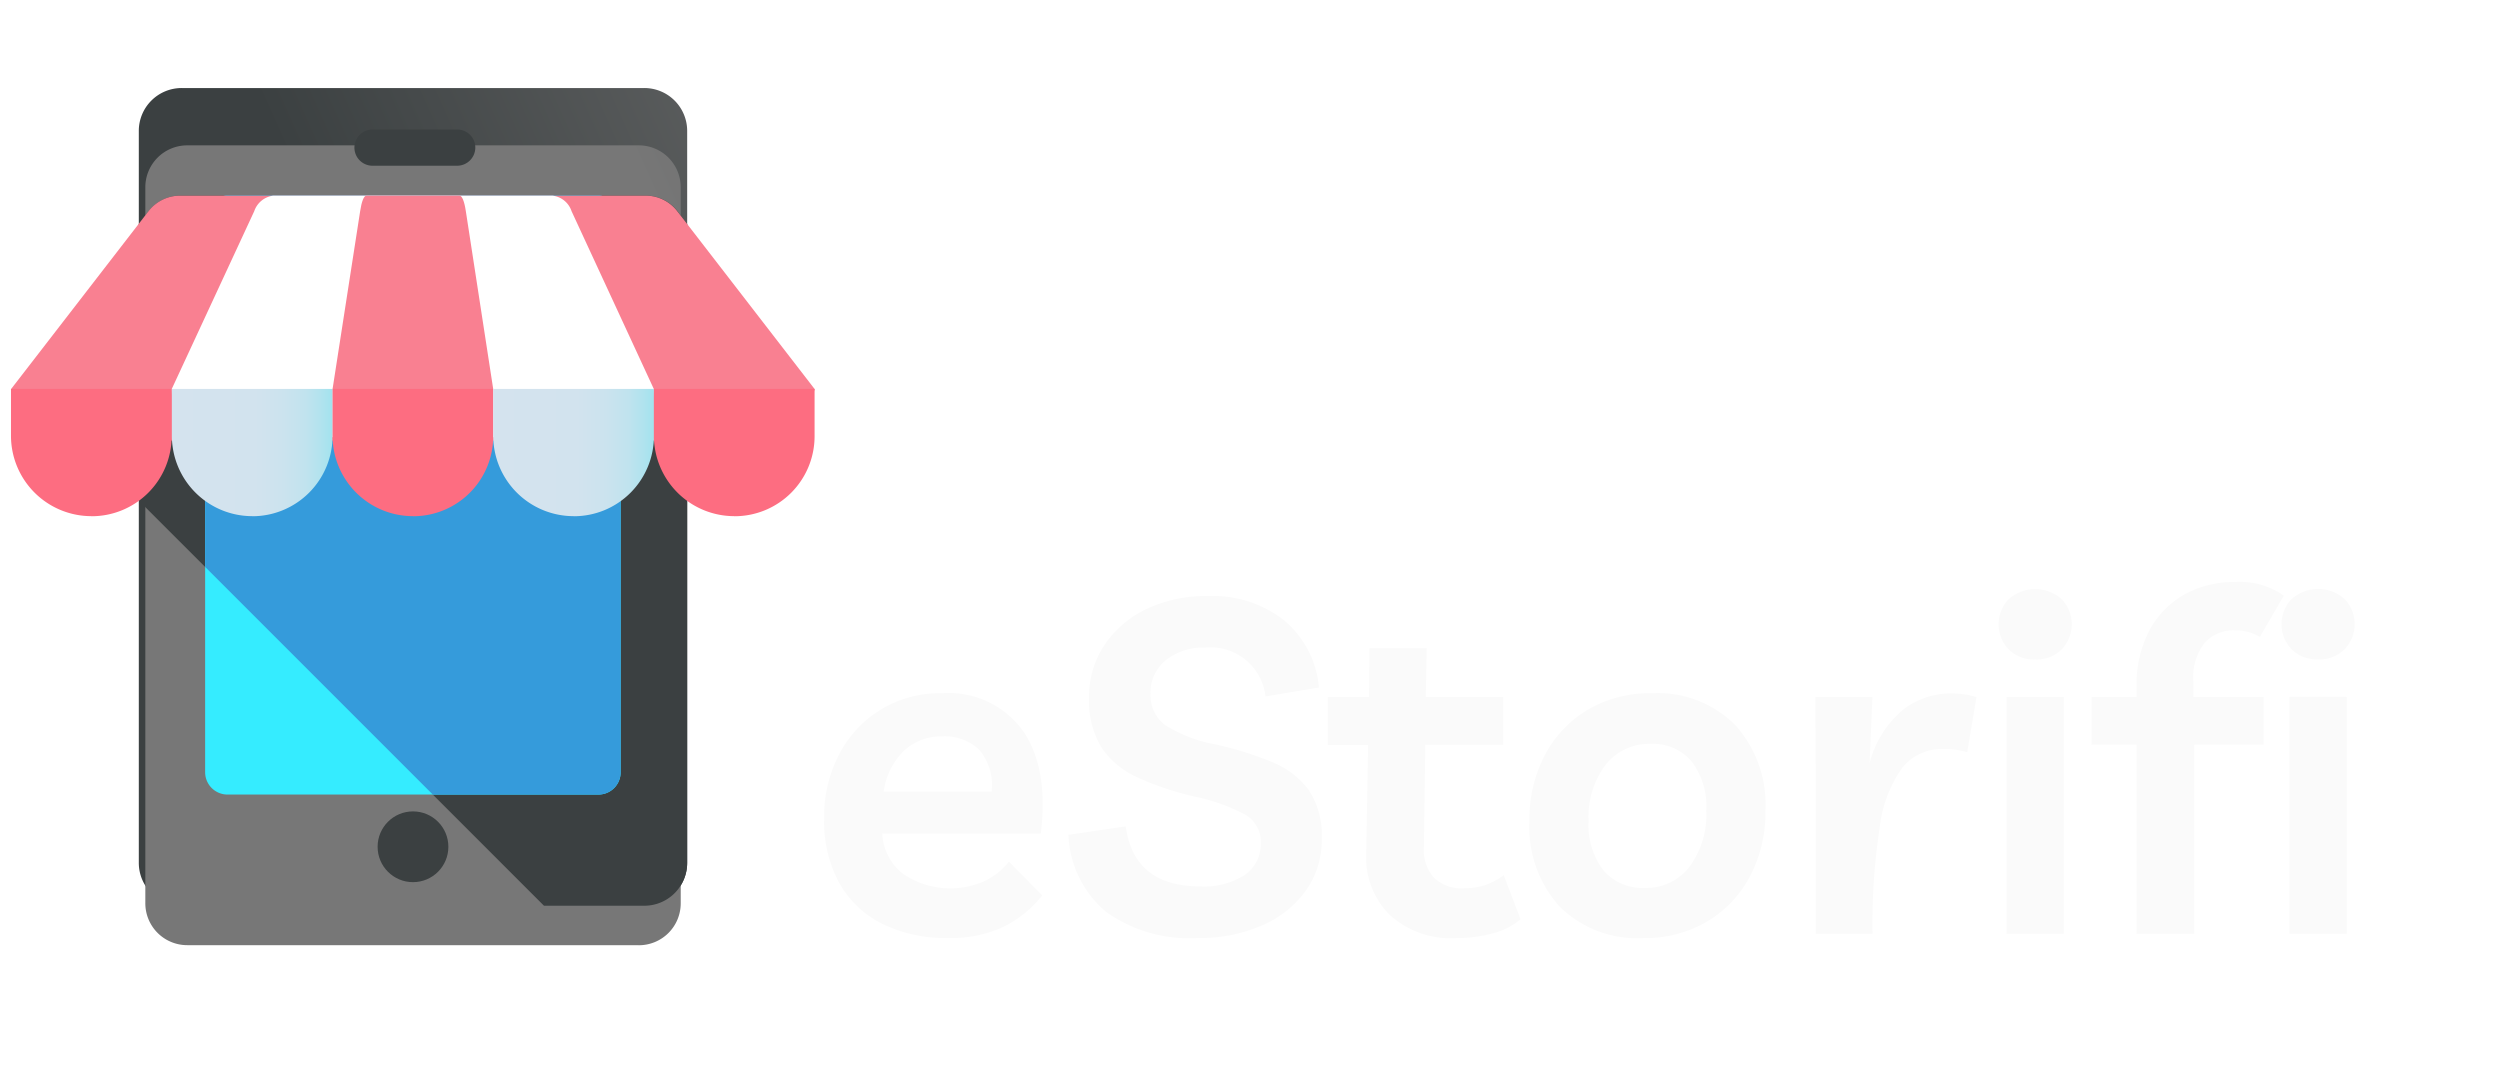 <svg xmlns="http://www.w3.org/2000/svg" xmlns:xlink="http://www.w3.org/1999/xlink" width="154.822" height="67.531" viewBox="0 0 154.822 67.531">
    <defs>
        <style>
            .cls-1{isolation:isolate}.cls-2{fill:#fafafa}.cls-3{fill:url(#linear-gradient)}.cls-4{fill:url(#linear-gradient-2)}.cls-5{fill:url(#linear-gradient-3)}.cls-6{fill:url(#linear-gradient-4)}.cls-7{fill:url(#linear-gradient-5)}.cls-8{fill:url(#linear-gradient-6)}.cls-9{fill:url(#linear-gradient-7)}.cls-10{fill:#f98091}.cls-11{fill:url(#linear-gradient-8)}.cls-12{fill:#fd6d81}.cls-13{fill:url(#linear-gradient-9)}.cls-14{filter:url(#Path_568)}.cls-15{filter:url(#Path_440)}.cls-16{filter:url(#Path_439)}.cls-17{filter:url(#Path_438)}.cls-18{filter:url(#Path_437)}.cls-19{filter:url(#Path_436)}.cls-20{filter:url(#Path_435)}.cls-21{filter:url(#Path_434)}
        </style>
        <filter id="Path_434" width="31.534" height="33.158" x="42.037" y="33.933" filterUnits="userSpaceOnUse">
            <feOffset dy="3"/>
            <feGaussianBlur result="blur" stdDeviation="3"/>
            <feFlood flood-opacity=".161"/>
            <feComposite in2="blur" operator="in"/>
            <feComposite in="SourceGraphic"/>
        </filter>
        <filter id="Path_435" width="33.688" height="39.179" x="57.167" y="27.913" filterUnits="userSpaceOnUse">
            <feOffset dy="3"/>
            <feGaussianBlur result="blur-2" stdDeviation="3"/>
            <feFlood flood-opacity=".161"/>
            <feComposite in2="blur-2" operator="in"/>
            <feComposite in="SourceGraphic"/>
        </filter>
        <filter id="Path_436" width="29.935" height="35.953" x="73.233" y="31.139" filterUnits="userSpaceOnUse">
            <feOffset dy="3"/>
            <feGaussianBlur result="blur-3" stdDeviation="3"/>
            <feFlood flood-opacity=".161"/>
            <feComposite in2="blur-3" operator="in"/>
            <feComposite in="SourceGraphic"/>
        </filter>
        <filter id="Path_437" width="32.615" height="33.163" x="85.722" y="33.927" filterUnits="userSpaceOnUse">
            <feOffset dy="3"/>
            <feGaussianBlur result="blur-4" stdDeviation="3"/>
            <feFlood flood-opacity=".161"/>
            <feComposite in2="blur-4" operator="in"/>
            <feComposite in="SourceGraphic"/>
        </filter>
        <filter id="Path_438" width="27.991" height="32.897" x="103.418" y="33.933" filterUnits="userSpaceOnUse">
            <feOffset dy="3"/>
            <feGaussianBlur result="blur-5" stdDeviation="3"/>
            <feFlood flood-opacity=".161"/>
            <feComposite in2="blur-5" operator="in"/>
            <feComposite in="SourceGraphic"/>
        </filter>
        <filter id="Path_439" width="22.532" height="39.352" x="114.773" y="27.478" filterUnits="userSpaceOnUse">
            <feOffset dy="3"/>
            <feGaussianBlur result="blur-6" stdDeviation="3"/>
            <feFlood flood-opacity=".161"/>
            <feComposite in2="blur-6" operator="in"/>
            <feComposite in="SourceGraphic"/>
        </filter>
        <filter id="Path_440" width="34.296" height="39.788" x="120.525" y="27.042" filterUnits="userSpaceOnUse">
            <feOffset dy="3"/>
            <feGaussianBlur result="blur-7" stdDeviation="3"/>
            <feFlood flood-opacity=".161"/>
            <feComposite in2="blur-7" operator="in"/>
            <feComposite in="SourceGraphic"/>
        </filter>
        <linearGradient id="linear-gradient" x1=".815" x2="-.282" y1="-1.465" y2="-.729" gradientUnits="objectBoundingBox">
            <stop offset="0" stop-color="#777"/>
            <stop offset="1" stop-color="#3b4041"/>
        </linearGradient>
        <linearGradient id="linear-gradient-2" x1=".179" x2="1.277" y1="-1.078" y2="-1.813" xlink:href="#linear-gradient"/>
        <filter id="Path_568" width="51.151" height="67.531" x="0" y="0" filterUnits="userSpaceOnUse">
            <feOffset dy="3"/>
            <feGaussianBlur result="blur-8" stdDeviation="3"/>
            <feFlood flood-opacity=".161"/>
            <feComposite in2="blur-8" operator="in"/>
            <feComposite in="SourceGraphic"/>
        </filter>
        <linearGradient id="linear-gradient-3" x1=".783" x2=".455" y1="-2.091" y2="-1.303" gradientUnits="objectBoundingBox">
            <stop offset="0" stop-color="#3b4041" stop-opacity="0"/>
            <stop offset="1" stop-color="#3b4041"/>
        </linearGradient>
        <linearGradient id="linear-gradient-4" x1=".181" x2="1.269" y1="-1.668" y2="-2.422" gradientUnits="objectBoundingBox">
            <stop offset="0" stop-color="#35ecff"/>
            <stop offset="1" stop-color="#359bdb"/>
        </linearGradient>
        <linearGradient id="linear-gradient-5" x1=".995" x2=".409" y1="-2.224" y2="-1.62" gradientUnits="objectBoundingBox">
            <stop offset="0" stop-color="#61c6ff" stop-opacity="0"/>
            <stop offset="1" stop-color="#359bdb"/>
        </linearGradient>
        <linearGradient id="linear-gradient-6" x1="1.925" x2="-2.886" y1="-20.354" y2="-18.519" xlink:href="#linear-gradient"/>
        <linearGradient id="linear-gradient-7" x1="3.017" x2="-5.201" y1="-30.185" y2="-28.351" xlink:href="#linear-gradient"/>
        <linearGradient id="linear-gradient-8" x1=".497" x2=".497" y1="-3.629" y2="-4.441" gradientUnits="objectBoundingBox">
            <stop offset="0" stop-color="#fff"/>
            <stop offset="1" stop-color="#f2f2f2"/>
        </linearGradient>
        <linearGradient id="linear-gradient-9" x2="1" y1="-2.172" y2="-2.172" gradientUnits="objectBoundingBox">
            <stop offset="0" stop-color="#d4e3ee"/>
            <stop offset=".52" stop-color="#d2e3ee"/>
            <stop offset=".7" stop-color="#cbe3ee"/>
            <stop offset=".84" stop-color="#c0e3ee"/>
            <stop offset=".94" stop-color="#afe3ee"/>
            <stop offset="1" stop-color="#a2e3ee"/>
        </linearGradient>
    </defs>
    <g id="Group_817" data-name="Group 817" transform="translate(-141.556 -6435.548)">
        <g id="Group_141" data-name="Group 141" transform="translate(192.593 6468.59)">
            <g id="Group_69" class="cls-1" data-name="Group 69">
                <g class="cls-21" transform="translate(-51.04 -33.04)">
                    <path id="Path_434-2" d="M394.285 273.618a8.909 8.909 0 0 1-4.11-.886 6.236 6.236 0 0 1-2.659-2.544 7.977 7.977 0 0 1-.925-3.951 8.294 8.294 0 0 1 .959-4.047 6.98 6.98 0 0 1 6.33-3.731 5.686 5.686 0 0 1 5.011 2.312q1.612 2.312 1.118 6.377h-9.819a3.383 3.383 0 0 0 1.249 2.47 5.194 5.194 0 0 0 4.982.518 4.114 4.114 0 0 0 1.612-1.249l2.063 2.092a6.958 6.958 0 0 1-2.4 1.946 7.68 7.68 0 0 1-3.411.693zm-.347-12.487a3.37 3.37 0 0 0-2.44.925 4.347 4.347 0 0 0-1.22 2.5h6.682a3.347 3.347 0 0 0-.784-2.614 3.088 3.088 0 0 0-2.24-.813z" class="cls-2" data-name="Path 434" transform="translate(-335.55 -218.53)"/>
                </g>
                <g class="cls-20" transform="translate(-51.04 -33.04)">
                    <path id="Path_435-2" d="M525.44 227.569a8.848 8.848 0 0 1-5.666-1.627 6.562 6.562 0 0 1-2.324-4.764l3.544-.523q.523 3.718 4.619 3.718a4.653 4.653 0 0 0 2.76-.712 2.31 2.31 0 0 0 .988-1.99 1.928 1.928 0 0 0-.988-1.757 11.847 11.847 0 0 0-3.167-1.118 18.5 18.5 0 0 1-3.486-1.177 5.248 5.248 0 0 1-2.222-1.85 5.522 5.522 0 0 1-.77-3.079 5.749 5.749 0 0 1 .945-3.254 6.461 6.461 0 0 1 2.6-2.237 8.628 8.628 0 0 1 3.834-.809 7.151 7.151 0 0 1 4.706 1.51 6.1 6.1 0 0 1 2.149 4.154l-3.308.554a3.422 3.422 0 0 0-3.721-3.026 3.714 3.714 0 0 0-2.455.784 2.551 2.551 0 0 0-.945 2.063 2.3 2.3 0 0 0 .925 1.966 8.937 8.937 0 0 0 3.172 1.2 20.617 20.617 0 0 1 3.457 1.089 5.275 5.275 0 0 1 2.251 1.729 5.06 5.06 0 0 1 .8 3.021 5.38 5.38 0 0 1-.973 3.181 6.5 6.5 0 0 1-2.7 2.164 9.716 9.716 0 0 1-4.025.79z" class="cls-2" data-name="Path 435" transform="translate(-451.28 -172.48)"/>
                </g>
                <g class="cls-19" transform="translate(-51.04 -33.04)">
                    <path id="Path_436-2" d="M664.332 252.243a5.591 5.591 0 0 1-4.111-1.452 5.028 5.028 0 0 1-1.439-3.805l.116-6.706h-2.5v-2.968h2.556l.029-3.021h3.544l-.058 3.021h4.794v2.958h-4.823l-.087 6.333a2.574 2.574 0 0 0 .6 1.874 2.416 2.416 0 0 0 1.874.682 4.329 4.329 0 0 0 1.249-.175 4.132 4.132 0 0 0 1.22-.639l1.041 2.731a4.336 4.336 0 0 1-1.709.872 8.573 8.573 0 0 1-2.296.295z" class="cls-2" data-name="Path 436" transform="translate(-574.17 -197.15)"/>
                </g>
                <g class="cls-18" transform="translate(-51.04 -33.04)">
                    <path id="Path_437-2" d="M771.994 258.41a6.786 6.786 0 0 1 5.157 1.966 7.364 7.364 0 0 1 1.874 5.3 8.5 8.5 0 0 1-.945 4.047 7.09 7.09 0 0 1-2.659 2.818 7.571 7.571 0 0 1-3.98 1.031 6.824 6.824 0 0 1-5.157-1.946 7.346 7.346 0 0 1-1.874-5.319 8.5 8.5 0 0 1 .945-4.047 7.125 7.125 0 0 1 2.645-2.816 7.561 7.561 0 0 1 3.994-1.034zm-.436 12.056a3.362 3.362 0 0 0 2.76-1.308 5.394 5.394 0 0 0 1.041-3.486 4.573 4.573 0 0 0-.915-3.05 3.124 3.124 0 0 0-2.512-1.075 3.419 3.419 0 0 0-2.818 1.308 5.356 5.356 0 0 0-1.041 3.457 4.63 4.63 0 0 0 .916 3.065 3.174 3.174 0 0 0 2.57 1.089z" class="cls-2" data-name="Path 437" transform="translate(-669.69 -218.48)"/>
                </g>
                <g class="cls-17" transform="translate(-51.04 -33.04)">
                    <path id="Path_438-2" d="M926.87 262.114a4.567 4.567 0 0 0-1.485-.2 3.132 3.132 0 0 0-2.527 1.147 7.907 7.907 0 0 0-1.4 3.661 39.032 39.032 0 0 0-.45 6.638h-3.515v-9.47l-.029-5.2H921l-.175 4.1a6.379 6.379 0 0 1 2.1-3.333 4.847 4.847 0 0 1 2.89-.987 6.188 6.188 0 0 1 .872.058 4.37 4.37 0 0 1 .755.175z" class="cls-2" data-name="Path 438" transform="translate(-805.04 -218.53)"/>
                </g>
                <g class="cls-16" transform="translate(-51.04 -33.04)">
                    <path id="Path_439-2" d="M1017.94 206.988a2.19 2.19 0 0 1-1.656-.639 2.247 2.247 0 0 1 0-3.079 2.463 2.463 0 0 1 3.311 0 2.248 2.248 0 0 1 0 3.079 2.179 2.179 0 0 1-1.655.639zm1.772 2.324v14.67h-3.544v-14.67z" class="cls-2" data-name="Path 439" transform="translate(-891.9 -169.15)"/>
                </g>
                <g class="cls-15" transform="translate(-51.04 -33.04)">
                    <path id="Path_440-2" d="M1068.209 220.649v-11.713h-2.789v-2.958h2.789v-.639a7.177 7.177 0 0 1 .784-3.457 5.537 5.537 0 0 1 2.16-2.236 6.262 6.262 0 0 1 3.152-.784 4.717 4.717 0 0 1 3.021.843l-1.481 2.556a2.9 2.9 0 0 0-1.54-.407 2.4 2.4 0 0 0-1.888.784 3.443 3.443 0 0 0-.694 2.353v.987h4.357v2.958h-4.3v11.713zm11.242-17a2.189 2.189 0 0 1-1.656-.639 2.247 2.247 0 0 1 0-3.079 2.463 2.463 0 0 1 3.311 0 2.248 2.248 0 0 1 0 3.079 2.175 2.175 0 0 1-1.656.642zm1.772 2.324v14.673h-3.544v-14.67z" class="cls-2" data-name="Path 440" transform="translate(-935.89 -165.82)"/>
                </g>
            </g>
        </g>
        <g id="Group_252" data-name="Group 252" transform="translate(142.236 6441)">
            <path id="Path_567" d="M63.36 0H92a2.655 2.655 0 0 1 2.66 2.66v45.319a2.655 2.655 0 0 1-2.66 2.66H63.36a2.655 2.655 0 0 1-2.66-2.66V2.66A2.655 2.655 0 0 1 63.36 0z" class="cls-3" data-name="Path 567" transform="translate(-52.784)"/>
            <g class="cls-14" transform="translate(-.68 -5.45)">
                <path id="Path_568-2" d="M94.356 53.731H66.4a2.594 2.594 0 0 1-2.6-2.6V6.8a2.594 2.594 0 0 1 2.6-2.6h27.956a2.594 2.594 0 0 1 2.6 2.6v44.336a2.594 2.594 0 0 1-2.6 2.6z" class="cls-4" data-name="Path 568" transform="translate(-54.8 1.8)"/>
            </g>
            <path id="Path_569" d="M94.66 52.861v39.554a2.655 2.655 0 0 1-2.66 2.66h-6.208L60.713 70l-.013-.013V52.861l.613-.8a2.478 2.478 0 0 1 1.969-.965h28.809a2.478 2.478 0 0 1 1.969.965z" class="cls-5" data-name="Path 569" transform="translate(-52.784 -44.436)"/>
            <path id="Path_570" d="M116.548 88.19H93.582a1.384 1.384 0 0 1-1.382-1.383V52.482a1.384 1.384 0 0 1 1.382-1.382h22.966a1.384 1.384 0 0 1 1.382 1.382V86.82a1.372 1.372 0 0 1-1.382 1.369z" class="cls-6" data-name="Path 570" transform="translate(-80.176 -44.436)"/>
            <path id="Path_571" d="M116.548 51.1H93.582a1.384 1.384 0 0 0-1.382 1.382v21.61l14.1 14.1h10.251a1.384 1.384 0 0 0 1.382-1.382V52.482a1.375 1.375 0 0 0-1.382-1.382z" class="cls-7" data-name="Path 571" transform="translate(-80.176 -44.436)"/>
            <path id="Path_572" d="M169.464 21.943h-5.243a1.122 1.122 0 0 1-1.122-1.122 1.122 1.122 0 0 1 1.122-1.122h5.243a1.122 1.122 0 0 1 1.122 1.122 1.129 1.129 0 0 1-1.122 1.122z" class="cls-8" data-name="Path 572" transform="translate(-141.83 -17.131)"/>
            <ellipse id="Ellipse_29" cx="2.191" cy="2.191" class="cls-9" data-name="Ellipse 29" rx="2.191" ry="2.191" transform="translate(22.705 44.797)"/>
            <path id="Path_573" d="M41.263 52.065a2.478 2.478 0 0 0-1.969-.965H10.485a2.478 2.478 0 0 0-1.969.965L0 63.085l.613 3.182h48.162l1-3.182z" class="cls-10" data-name="Path 573" transform="translate(0 -44.436)"/>
            <path id="Path_574" d="M101.066 52.065a1.415 1.415 0 0 0-1.187-.965H82.6a1.43 1.43 0 0 0-1.187.965L76.3 63.085l.17 2.973h29.356l.339-2.973z" class="cls-11" data-name="Path 574" transform="translate(-66.349 -44.436)"/>
            <path id="Path_575" d="M160.955 52.065c-.091-.613-.235-.965-.391-.965H154.8c-.157 0-.3.352-.391.965l-1.709 11.02h9.951z" class="cls-10" data-name="Path 575" transform="translate(-132.786 -44.436)"/>
            <path id="Path_576" d="M4.982 150.777A4.982 4.982 0 0 1 0 145.8v-2.9h9.951v2.9a4.956 4.956 0 0 1-4.969 4.982z" class="cls-12" data-name="Path 576" transform="translate(0 -124.264)"/>
            <path id="Path_577" d="M81.382 150.777A4.982 4.982 0 0 1 76.4 145.8v-2.9h9.951v2.9a4.97 4.97 0 0 1-4.969 4.982z" class="cls-13" data-name="Path 577" transform="translate(-66.436 -124.264)"/>
            <path id="Path_578" d="M157.682 150.777a4.982 4.982 0 0 1-4.982-4.977v-2.9h9.951v2.9a4.956 4.956 0 0 1-4.969 4.982z" class="cls-12" data-name="Path 578" transform="translate(-132.786 -124.264)"/>
            <path id="Path_579" d="M233.982 150.777A4.982 4.982 0 0 1 229 145.8v-2.9h9.951v2.9a4.956 4.956 0 0 1-4.969 4.982z" class="cls-13" data-name="Path 579" transform="translate(-199.135 -124.264)"/>
            <path id="Path_580" d="M310.282 150.777a4.982 4.982 0 0 1-4.982-4.977v-2.9h9.951v2.9a4.956 4.956 0 0 1-4.969 4.982z" class="cls-12" data-name="Path 580" transform="translate(-265.485 -124.264)"/>
        </g>
    </g>
</svg>
